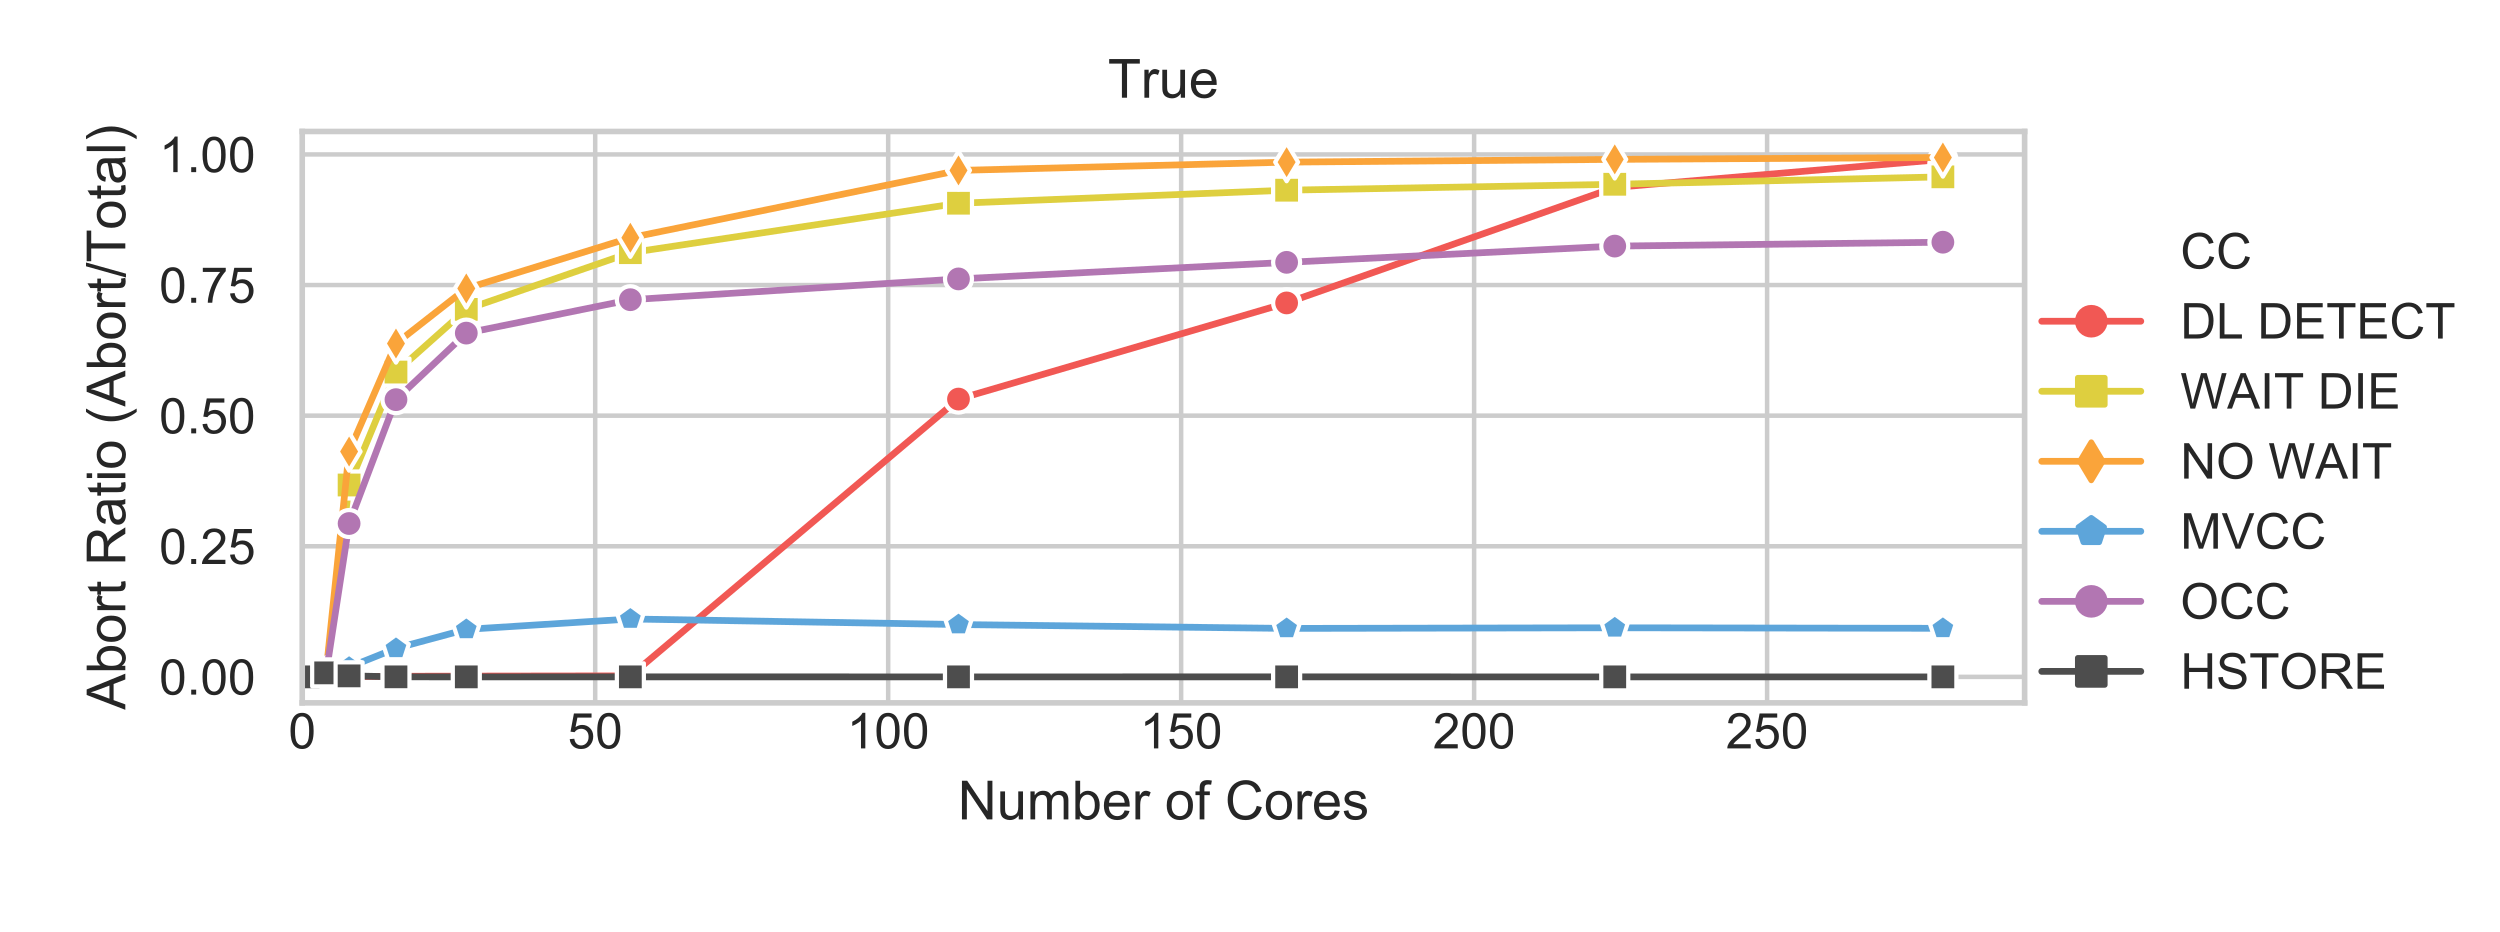<?xml version="1.0" encoding="utf-8" standalone="no"?>
<!DOCTYPE svg PUBLIC "-//W3C//DTD SVG 1.1//EN"
  "http://www.w3.org/Graphics/SVG/1.1/DTD/svg11.dtd">
<!-- Created with matplotlib (https://matplotlib.org/) -->
<svg height="165.6pt" version="1.1" viewBox="0 0 444.375 165.6" width="444.375pt" xmlns="http://www.w3.org/2000/svg" xmlns:xlink="http://www.w3.org/1999/xlink">
 <defs>
  <style type="text/css">
*{stroke-linecap:butt;stroke-linejoin:round;}
  </style>
 </defs>
 <g id="figure_1">
  <g id="patch_1">
   <path d="M 0 165.6 
L 444.375 165.6 
L 444.375 0 
L 0 0 
z
" style="fill:#ffffff;"/>
  </g>
  <g id="axes_1">
   <g id="patch_2">
    <path d="M 53.721 124.932 
L 359.876 124.932 
L 359.876 23.368 
L 53.721 23.368 
z
" style="fill:#ffffff;"/>
   </g>
   <g id="matplotlib.axis_1">
    <g id="xtick_1">
     <g id="line2d_1">
      <path clip-path="url(#p52cbbca052)" d="M 53.721 124.932 
L 53.721 23.368 
" style="fill:none;stroke:#cccccc;stroke-linecap:round;stroke-width:0.8;"/>
     </g>
     <g id="text_1">
      <!-- 0 -->
      <defs>
       <path d="M 4.156 35.297 
Q 4.156 48 6.766 55.734 
Q 9.375 63.484 14.516 67.672 
Q 19.672 71.875 27.484 71.875 
Q 33.25 71.875 37.594 69.547 
Q 41.938 67.234 44.766 62.859 
Q 47.609 58.5 49.219 52.219 
Q 50.828 45.953 50.828 35.297 
Q 50.828 22.703 48.234 14.969 
Q 45.656 7.234 40.5 3 
Q 35.359 -1.219 27.484 -1.219 
Q 17.141 -1.219 11.234 6.203 
Q 4.156 15.141 4.156 35.297 
z
M 13.188 35.297 
Q 13.188 17.672 17.312 11.828 
Q 21.438 6 27.484 6 
Q 33.547 6 37.672 11.859 
Q 41.797 17.719 41.797 35.297 
Q 41.797 52.984 37.672 58.781 
Q 33.547 64.594 27.391 64.594 
Q 21.344 64.594 17.719 59.469 
Q 13.188 52.938 13.188 35.297 
z
" id="ArialMT-48"/>
      </defs>
      <g style="fill:#262626;" transform="translate(51.274 133.031)scale(0.088 -0.088)">
       <use xlink:href="#ArialMT-48"/>
      </g>
     </g>
    </g>
    <g id="xtick_2">
     <g id="line2d_2">
      <path clip-path="url(#p52cbbca052)" d="M 105.797 124.932 
L 105.797 23.368 
" style="fill:none;stroke:#cccccc;stroke-linecap:round;stroke-width:0.8;"/>
     </g>
     <g id="text_2">
      <!-- 50 -->
      <defs>
       <path d="M 4.156 18.75 
L 13.375 19.531 
Q 14.406 12.797 18.141 9.391 
Q 21.875 6 27.156 6 
Q 33.5 6 37.891 10.781 
Q 42.281 15.578 42.281 23.484 
Q 42.281 31 38.062 35.344 
Q 33.844 39.703 27 39.703 
Q 22.75 39.703 19.328 37.766 
Q 15.922 35.844 13.969 32.766 
L 5.719 33.844 
L 12.641 70.609 
L 48.25 70.609 
L 48.25 62.203 
L 19.672 62.203 
L 15.828 42.969 
Q 22.266 47.469 29.344 47.469 
Q 38.719 47.469 45.156 40.969 
Q 51.609 34.469 51.609 24.266 
Q 51.609 14.547 45.953 7.469 
Q 39.062 -1.219 27.156 -1.219 
Q 17.391 -1.219 11.203 4.25 
Q 5.031 9.719 4.156 18.75 
z
" id="ArialMT-53"/>
      </defs>
      <g style="fill:#262626;" transform="translate(100.903 133.031)scale(0.088 -0.088)">
       <use xlink:href="#ArialMT-53"/>
       <use x="55.615" xlink:href="#ArialMT-48"/>
      </g>
     </g>
    </g>
    <g id="xtick_3">
     <g id="line2d_3">
      <path clip-path="url(#p52cbbca052)" d="M 157.873 124.932 
L 157.873 23.368 
" style="fill:none;stroke:#cccccc;stroke-linecap:round;stroke-width:0.8;"/>
     </g>
     <g id="text_3">
      <!-- 100 -->
      <defs>
       <path d="M 37.25 0 
L 28.469 0 
L 28.469 56 
Q 25.297 52.984 20.141 49.953 
Q 14.984 46.922 10.891 45.406 
L 10.891 53.906 
Q 18.266 57.375 23.781 62.297 
Q 29.297 67.234 31.594 71.875 
L 37.25 71.875 
z
" id="ArialMT-49"/>
      </defs>
      <g style="fill:#262626;" transform="translate(150.533 133.031)scale(0.088 -0.088)">
       <use xlink:href="#ArialMT-49"/>
       <use x="55.615" xlink:href="#ArialMT-48"/>
       <use x="111.23" xlink:href="#ArialMT-48"/>
      </g>
     </g>
    </g>
    <g id="xtick_4">
     <g id="line2d_4">
      <path clip-path="url(#p52cbbca052)" d="M 209.949 124.932 
L 209.949 23.368 
" style="fill:none;stroke:#cccccc;stroke-linecap:round;stroke-width:0.8;"/>
     </g>
     <g id="text_4">
      <!-- 150 -->
      <g style="fill:#262626;" transform="translate(202.609 133.031)scale(0.088 -0.088)">
       <use xlink:href="#ArialMT-49"/>
       <use x="55.615" xlink:href="#ArialMT-53"/>
       <use x="111.23" xlink:href="#ArialMT-48"/>
      </g>
     </g>
    </g>
    <g id="xtick_5">
     <g id="line2d_5">
      <path clip-path="url(#p52cbbca052)" d="M 262.025 124.932 
L 262.025 23.368 
" style="fill:none;stroke:#cccccc;stroke-linecap:round;stroke-width:0.8;"/>
     </g>
     <g id="text_5">
      <!-- 200 -->
      <defs>
       <path d="M 50.344 8.453 
L 50.344 0 
L 3.031 0 
Q 2.938 3.172 4.047 6.109 
Q 5.859 10.938 9.828 15.625 
Q 13.812 20.312 21.344 26.469 
Q 33.016 36.031 37.109 41.625 
Q 41.219 47.219 41.219 52.203 
Q 41.219 57.422 37.469 61 
Q 33.734 64.594 27.734 64.594 
Q 21.391 64.594 17.578 60.781 
Q 13.766 56.984 13.719 50.25 
L 4.688 51.172 
Q 5.609 61.281 11.656 66.578 
Q 17.719 71.875 27.938 71.875 
Q 38.234 71.875 44.234 66.156 
Q 50.25 60.453 50.25 52 
Q 50.25 47.703 48.484 43.547 
Q 46.734 39.406 42.656 34.812 
Q 38.578 30.219 29.109 22.219 
Q 21.188 15.578 18.938 13.203 
Q 16.703 10.844 15.234 8.453 
z
" id="ArialMT-50"/>
      </defs>
      <g style="fill:#262626;" transform="translate(254.685 133.031)scale(0.088 -0.088)">
       <use xlink:href="#ArialMT-50"/>
       <use x="55.615" xlink:href="#ArialMT-48"/>
       <use x="111.23" xlink:href="#ArialMT-48"/>
      </g>
     </g>
    </g>
    <g id="xtick_6">
     <g id="line2d_6">
      <path clip-path="url(#p52cbbca052)" d="M 314.101 124.932 
L 314.101 23.368 
" style="fill:none;stroke:#cccccc;stroke-linecap:round;stroke-width:0.8;"/>
     </g>
     <g id="text_6">
      <!-- 250 -->
      <g style="fill:#262626;" transform="translate(306.761 133.031)scale(0.088 -0.088)">
       <use xlink:href="#ArialMT-50"/>
       <use x="55.615" xlink:href="#ArialMT-53"/>
       <use x="111.23" xlink:href="#ArialMT-48"/>
      </g>
     </g>
    </g>
    <g id="text_7">
     <!-- Number of Cores -->
     <defs>
      <path d="M 7.625 0 
L 7.625 71.578 
L 17.328 71.578 
L 54.938 15.375 
L 54.938 71.578 
L 64.016 71.578 
L 64.016 0 
L 54.297 0 
L 16.703 56.25 
L 16.703 0 
z
" id="ArialMT-78"/>
      <path d="M 40.578 0 
L 40.578 7.625 
Q 34.516 -1.172 24.125 -1.172 
Q 19.531 -1.172 15.547 0.578 
Q 11.578 2.344 9.641 5 
Q 7.719 7.672 6.938 11.531 
Q 6.391 14.109 6.391 19.734 
L 6.391 51.859 
L 15.188 51.859 
L 15.188 23.094 
Q 15.188 16.219 15.719 13.812 
Q 16.547 10.359 19.234 8.375 
Q 21.922 6.391 25.875 6.391 
Q 29.828 6.391 33.297 8.422 
Q 36.766 10.453 38.203 13.938 
Q 39.656 17.438 39.656 24.078 
L 39.656 51.859 
L 48.438 51.859 
L 48.438 0 
z
" id="ArialMT-117"/>
      <path d="M 6.594 0 
L 6.594 51.859 
L 14.453 51.859 
L 14.453 44.578 
Q 16.891 48.391 20.938 50.703 
Q 25 53.031 30.172 53.031 
Q 35.938 53.031 39.625 50.641 
Q 43.312 48.25 44.828 43.953 
Q 50.984 53.031 60.844 53.031 
Q 68.562 53.031 72.703 48.75 
Q 76.859 44.484 76.859 35.594 
L 76.859 0 
L 68.109 0 
L 68.109 32.672 
Q 68.109 37.938 67.25 40.25 
Q 66.406 42.578 64.156 43.984 
Q 61.922 45.406 58.891 45.406 
Q 53.422 45.406 49.797 41.766 
Q 46.188 38.141 46.188 30.125 
L 46.188 0 
L 37.406 0 
L 37.406 33.688 
Q 37.406 39.547 35.25 42.469 
Q 33.109 45.406 28.219 45.406 
Q 24.516 45.406 21.359 43.453 
Q 18.219 41.5 16.797 37.734 
Q 15.375 33.984 15.375 26.906 
L 15.375 0 
z
" id="ArialMT-109"/>
      <path d="M 14.703 0 
L 6.547 0 
L 6.547 71.578 
L 15.328 71.578 
L 15.328 46.047 
Q 20.906 53.031 29.547 53.031 
Q 34.328 53.031 38.594 51.094 
Q 42.875 49.172 45.625 45.672 
Q 48.391 42.188 49.953 37.25 
Q 51.516 32.328 51.516 26.703 
Q 51.516 13.375 44.922 6.094 
Q 38.328 -1.172 29.109 -1.172 
Q 19.922 -1.172 14.703 6.5 
z
M 14.594 26.312 
Q 14.594 17 17.141 12.844 
Q 21.297 6.062 28.375 6.062 
Q 34.125 6.062 38.328 11.062 
Q 42.531 16.062 42.531 25.984 
Q 42.531 36.141 38.5 40.969 
Q 34.469 45.797 28.766 45.797 
Q 23 45.797 18.797 40.797 
Q 14.594 35.797 14.594 26.312 
z
" id="ArialMT-98"/>
      <path d="M 42.094 16.703 
L 51.172 15.578 
Q 49.031 7.625 43.219 3.219 
Q 37.406 -1.172 28.375 -1.172 
Q 17 -1.172 10.328 5.828 
Q 3.656 12.844 3.656 25.484 
Q 3.656 38.578 10.391 45.797 
Q 17.141 53.031 27.875 53.031 
Q 38.281 53.031 44.875 45.953 
Q 51.469 38.875 51.469 26.031 
Q 51.469 25.25 51.422 23.688 
L 12.75 23.688 
Q 13.234 15.141 17.578 10.594 
Q 21.922 6.062 28.422 6.062 
Q 33.25 6.062 36.672 8.594 
Q 40.094 11.141 42.094 16.703 
z
M 13.234 30.906 
L 42.188 30.906 
Q 41.609 37.453 38.875 40.719 
Q 34.672 45.797 27.984 45.797 
Q 21.922 45.797 17.797 41.75 
Q 13.672 37.703 13.234 30.906 
z
" id="ArialMT-101"/>
      <path d="M 6.5 0 
L 6.5 51.859 
L 14.406 51.859 
L 14.406 44 
Q 17.438 49.516 20 51.266 
Q 22.562 53.031 25.641 53.031 
Q 30.078 53.031 34.672 50.203 
L 31.641 42.047 
Q 28.422 43.953 25.203 43.953 
Q 22.312 43.953 20.016 42.219 
Q 17.719 40.484 16.75 37.406 
Q 15.281 32.719 15.281 27.156 
L 15.281 0 
z
" id="ArialMT-114"/>
      <path id="ArialMT-32"/>
      <path d="M 3.328 25.922 
Q 3.328 40.328 11.328 47.266 
Q 18.016 53.031 27.641 53.031 
Q 38.328 53.031 45.109 46.016 
Q 51.906 39.016 51.906 26.656 
Q 51.906 16.656 48.906 10.906 
Q 45.906 5.172 40.156 2 
Q 34.422 -1.172 27.641 -1.172 
Q 16.75 -1.172 10.031 5.812 
Q 3.328 12.797 3.328 25.922 
z
M 12.359 25.922 
Q 12.359 15.969 16.703 11.016 
Q 21.047 6.062 27.641 6.062 
Q 34.188 6.062 38.531 11.031 
Q 42.875 16.016 42.875 26.219 
Q 42.875 35.844 38.5 40.797 
Q 34.125 45.75 27.641 45.75 
Q 21.047 45.75 16.703 40.812 
Q 12.359 35.891 12.359 25.922 
z
" id="ArialMT-111"/>
      <path d="M 8.688 0 
L 8.688 45.016 
L 0.922 45.016 
L 0.922 51.859 
L 8.688 51.859 
L 8.688 57.375 
Q 8.688 62.594 9.625 65.141 
Q 10.891 68.562 14.078 70.672 
Q 17.281 72.797 23.047 72.797 
Q 26.766 72.797 31.25 71.922 
L 29.938 64.266 
Q 27.203 64.75 24.75 64.75 
Q 20.75 64.75 19.094 63.031 
Q 17.438 61.328 17.438 56.641 
L 17.438 51.859 
L 27.547 51.859 
L 27.547 45.016 
L 17.438 45.016 
L 17.438 0 
z
" id="ArialMT-102"/>
      <path d="M 58.797 25.094 
L 68.266 22.703 
Q 65.281 11.031 57.547 4.906 
Q 49.812 -1.219 38.625 -1.219 
Q 27.047 -1.219 19.797 3.484 
Q 12.547 8.203 8.766 17.141 
Q 4.984 26.078 4.984 36.328 
Q 4.984 47.516 9.25 55.828 
Q 13.531 64.156 21.406 68.469 
Q 29.297 72.797 38.766 72.797 
Q 49.516 72.797 56.828 67.328 
Q 64.156 61.859 67.047 51.953 
L 57.719 49.75 
Q 55.219 57.562 50.484 61.125 
Q 45.75 64.703 38.578 64.703 
Q 30.328 64.703 24.781 60.734 
Q 19.234 56.781 16.984 50.109 
Q 14.75 43.453 14.75 36.375 
Q 14.75 27.25 17.406 20.438 
Q 20.062 13.625 25.672 10.25 
Q 31.297 6.891 37.844 6.891 
Q 45.797 6.891 51.312 11.469 
Q 56.844 16.062 58.797 25.094 
z
" id="ArialMT-67"/>
      <path d="M 3.078 15.484 
L 11.766 16.844 
Q 12.5 11.625 15.844 8.844 
Q 19.188 6.062 25.203 6.062 
Q 31.25 6.062 34.172 8.516 
Q 37.109 10.984 37.109 14.312 
Q 37.109 17.281 34.516 19 
Q 32.719 20.172 25.531 21.969 
Q 15.875 24.422 12.141 26.203 
Q 8.406 27.984 6.469 31.125 
Q 4.547 34.281 4.547 38.094 
Q 4.547 41.547 6.125 44.5 
Q 7.719 47.469 10.453 49.422 
Q 12.5 50.922 16.031 51.969 
Q 19.578 53.031 23.641 53.031 
Q 29.734 53.031 34.344 51.266 
Q 38.969 49.516 41.156 46.5 
Q 43.359 43.5 44.188 38.484 
L 35.594 37.312 
Q 35.016 41.312 32.203 43.547 
Q 29.391 45.797 24.266 45.797 
Q 18.219 45.797 15.625 43.797 
Q 13.031 41.797 13.031 39.109 
Q 13.031 37.406 14.109 36.031 
Q 15.188 34.625 17.484 33.688 
Q 18.797 33.203 25.25 31.453 
Q 34.578 28.953 38.25 27.359 
Q 41.938 25.781 44.031 22.75 
Q 46.141 19.734 46.141 15.234 
Q 46.141 10.844 43.578 6.953 
Q 41.016 3.078 36.172 0.953 
Q 31.344 -1.172 25.25 -1.172 
Q 15.141 -1.172 9.844 3.031 
Q 4.547 7.234 3.078 15.484 
z
" id="ArialMT-115"/>
     </defs>
     <g style="fill:#262626;" transform="translate(170.255 145.651)scale(0.096 -0.096)">
      <use xlink:href="#ArialMT-78"/>
      <use x="72.217" xlink:href="#ArialMT-117"/>
      <use x="127.832" xlink:href="#ArialMT-109"/>
      <use x="211.133" xlink:href="#ArialMT-98"/>
      <use x="266.748" xlink:href="#ArialMT-101"/>
      <use x="322.363" xlink:href="#ArialMT-114"/>
      <use x="355.664" xlink:href="#ArialMT-32"/>
      <use x="383.447" xlink:href="#ArialMT-111"/>
      <use x="439.062" xlink:href="#ArialMT-102"/>
      <use x="466.846" xlink:href="#ArialMT-32"/>
      <use x="494.629" xlink:href="#ArialMT-67"/>
      <use x="566.846" xlink:href="#ArialMT-111"/>
      <use x="622.461" xlink:href="#ArialMT-114"/>
      <use x="655.762" xlink:href="#ArialMT-101"/>
      <use x="711.377" xlink:href="#ArialMT-115"/>
     </g>
    </g>
   </g>
   <g id="matplotlib.axis_2">
    <g id="ytick_1">
     <g id="line2d_7">
      <path clip-path="url(#p52cbbca052)" d="M 53.721 120.315 
L 359.876 120.315 
" style="fill:none;stroke:#cccccc;stroke-linecap:round;stroke-width:0.8;"/>
     </g>
     <g id="text_8">
      <!-- 0.00 -->
      <defs>
       <path d="M 9.078 0 
L 9.078 10.016 
L 19.094 10.016 
L 19.094 0 
z
" id="ArialMT-46"/>
      </defs>
      <g style="fill:#262626;" transform="translate(28.295 123.465)scale(0.088 -0.088)">
       <use xlink:href="#ArialMT-48"/>
       <use x="55.615" xlink:href="#ArialMT-46"/>
       <use x="83.398" xlink:href="#ArialMT-48"/>
       <use x="139.014" xlink:href="#ArialMT-48"/>
      </g>
     </g>
    </g>
    <g id="ytick_2">
     <g id="line2d_8">
      <path clip-path="url(#p52cbbca052)" d="M 53.721 97.099 
L 359.876 97.099 
" style="fill:none;stroke:#cccccc;stroke-linecap:round;stroke-width:0.8;"/>
     </g>
     <g id="text_9">
      <!-- 0.25 -->
      <g style="fill:#262626;" transform="translate(28.295 100.248)scale(0.088 -0.088)">
       <use xlink:href="#ArialMT-48"/>
       <use x="55.615" xlink:href="#ArialMT-46"/>
       <use x="83.398" xlink:href="#ArialMT-50"/>
       <use x="139.014" xlink:href="#ArialMT-53"/>
      </g>
     </g>
    </g>
    <g id="ytick_3">
     <g id="line2d_9">
      <path clip-path="url(#p52cbbca052)" d="M 53.721 73.882 
L 359.876 73.882 
" style="fill:none;stroke:#cccccc;stroke-linecap:round;stroke-width:0.8;"/>
     </g>
     <g id="text_10">
      <!-- 0.50 -->
      <g style="fill:#262626;" transform="translate(28.295 77.032)scale(0.088 -0.088)">
       <use xlink:href="#ArialMT-48"/>
       <use x="55.615" xlink:href="#ArialMT-46"/>
       <use x="83.398" xlink:href="#ArialMT-53"/>
       <use x="139.014" xlink:href="#ArialMT-48"/>
      </g>
     </g>
    </g>
    <g id="ytick_4">
     <g id="line2d_10">
      <path clip-path="url(#p52cbbca052)" d="M 53.721 50.665 
L 359.876 50.665 
" style="fill:none;stroke:#cccccc;stroke-linecap:round;stroke-width:0.8;"/>
     </g>
     <g id="text_11">
      <!-- 0.75 -->
      <defs>
       <path d="M 4.734 62.203 
L 4.734 70.656 
L 51.078 70.656 
L 51.078 63.812 
Q 44.234 56.547 37.516 44.484 
Q 30.812 32.422 27.156 19.672 
Q 24.516 10.688 23.781 0 
L 14.75 0 
Q 14.891 8.453 18.062 20.406 
Q 21.234 32.375 27.172 43.484 
Q 33.109 54.594 39.797 62.203 
z
" id="ArialMT-55"/>
      </defs>
      <g style="fill:#262626;" transform="translate(28.295 53.815)scale(0.088 -0.088)">
       <use xlink:href="#ArialMT-48"/>
       <use x="55.615" xlink:href="#ArialMT-46"/>
       <use x="83.398" xlink:href="#ArialMT-55"/>
       <use x="139.014" xlink:href="#ArialMT-53"/>
      </g>
     </g>
    </g>
    <g id="ytick_5">
     <g id="line2d_11">
      <path clip-path="url(#p52cbbca052)" d="M 53.721 27.449 
L 359.876 27.449 
" style="fill:none;stroke:#cccccc;stroke-linecap:round;stroke-width:0.8;"/>
     </g>
     <g id="text_12">
      <!-- 1.00 -->
      <g style="fill:#262626;" transform="translate(28.295 30.598)scale(0.088 -0.088)">
       <use xlink:href="#ArialMT-49"/>
       <use x="55.615" xlink:href="#ArialMT-46"/>
       <use x="83.398" xlink:href="#ArialMT-48"/>
       <use x="139.014" xlink:href="#ArialMT-48"/>
      </g>
     </g>
    </g>
    <g id="text_13">
     <!-- Abort Ratio (Abort/Total) -->
     <defs>
      <path d="M -0.141 0 
L 27.344 71.578 
L 37.547 71.578 
L 66.844 0 
L 56.062 0 
L 47.703 21.688 
L 17.781 21.688 
L 9.906 0 
z
M 20.516 29.391 
L 44.781 29.391 
L 37.312 49.219 
Q 33.891 58.25 32.234 64.062 
Q 30.859 57.172 28.375 50.391 
z
" id="ArialMT-65"/>
      <path d="M 25.781 7.859 
L 27.047 0.094 
Q 23.344 -0.688 20.406 -0.688 
Q 15.625 -0.688 12.984 0.828 
Q 10.359 2.344 9.281 4.812 
Q 8.203 7.281 8.203 15.188 
L 8.203 45.016 
L 1.766 45.016 
L 1.766 51.859 
L 8.203 51.859 
L 8.203 64.703 
L 16.938 69.969 
L 16.938 51.859 
L 25.781 51.859 
L 25.781 45.016 
L 16.938 45.016 
L 16.938 14.703 
Q 16.938 10.938 17.406 9.859 
Q 17.875 8.797 18.922 8.156 
Q 19.969 7.516 21.922 7.516 
Q 23.391 7.516 25.781 7.859 
z
" id="ArialMT-116"/>
      <path d="M 7.859 0 
L 7.859 71.578 
L 39.594 71.578 
Q 49.172 71.578 54.141 69.641 
Q 59.125 67.719 62.109 62.828 
Q 65.094 57.953 65.094 52.047 
Q 65.094 44.438 60.156 39.203 
Q 55.219 33.984 44.922 32.562 
Q 48.688 30.766 50.641 29 
Q 54.781 25.203 58.5 19.484 
L 70.953 0 
L 59.031 0 
L 49.562 14.891 
Q 45.406 21.344 42.719 24.75 
Q 40.047 28.172 37.922 29.531 
Q 35.797 30.906 33.594 31.453 
Q 31.984 31.781 28.328 31.781 
L 17.328 31.781 
L 17.328 0 
z
M 17.328 39.984 
L 37.703 39.984 
Q 44.188 39.984 47.844 41.328 
Q 51.516 42.672 53.422 45.625 
Q 55.328 48.578 55.328 52.047 
Q 55.328 57.125 51.641 60.391 
Q 47.953 63.672 39.984 63.672 
L 17.328 63.672 
z
" id="ArialMT-82"/>
      <path d="M 40.438 6.391 
Q 35.547 2.25 31.031 0.531 
Q 26.516 -1.172 21.344 -1.172 
Q 12.797 -1.172 8.203 3 
Q 3.609 7.172 3.609 13.672 
Q 3.609 17.484 5.344 20.625 
Q 7.078 23.781 9.891 25.688 
Q 12.703 27.594 16.219 28.562 
Q 18.797 29.25 24.031 29.891 
Q 34.672 31.156 39.703 32.906 
Q 39.75 34.719 39.75 35.203 
Q 39.75 40.578 37.25 42.781 
Q 33.891 45.75 27.25 45.75 
Q 21.047 45.75 18.094 43.578 
Q 15.141 41.406 13.719 35.891 
L 5.125 37.062 
Q 6.297 42.578 8.984 45.969 
Q 11.672 49.359 16.75 51.188 
Q 21.828 53.031 28.516 53.031 
Q 35.156 53.031 39.297 51.469 
Q 43.453 49.906 45.406 47.531 
Q 47.359 45.172 48.141 41.547 
Q 48.578 39.312 48.578 33.453 
L 48.578 21.734 
Q 48.578 9.469 49.141 6.219 
Q 49.703 2.984 51.375 0 
L 42.188 0 
Q 40.828 2.734 40.438 6.391 
z
M 39.703 26.031 
Q 34.906 24.078 25.344 22.703 
Q 19.922 21.922 17.672 20.938 
Q 15.438 19.969 14.203 18.094 
Q 12.984 16.219 12.984 13.922 
Q 12.984 10.406 15.641 8.062 
Q 18.312 5.719 23.438 5.719 
Q 28.516 5.719 32.469 7.938 
Q 36.422 10.156 38.281 14.016 
Q 39.703 17 39.703 22.797 
z
" id="ArialMT-97"/>
      <path d="M 6.641 61.469 
L 6.641 71.578 
L 15.438 71.578 
L 15.438 61.469 
z
M 6.641 0 
L 6.641 51.859 
L 15.438 51.859 
L 15.438 0 
z
" id="ArialMT-105"/>
      <path d="M 23.391 -21.047 
Q 16.109 -11.859 11.078 0.438 
Q 6.062 12.75 6.062 25.922 
Q 6.062 37.547 9.812 48.188 
Q 14.203 60.547 23.391 72.797 
L 29.688 72.797 
Q 23.781 62.641 21.875 58.297 
Q 18.891 51.562 17.188 44.234 
Q 15.094 35.109 15.094 25.875 
Q 15.094 2.391 29.688 -21.047 
z
" id="ArialMT-40"/>
      <path d="M 0 -1.219 
L 20.75 72.797 
L 27.781 72.797 
L 7.078 -1.219 
z
" id="ArialMT-47"/>
      <path d="M 25.922 0 
L 25.922 63.141 
L 2.344 63.141 
L 2.344 71.578 
L 59.078 71.578 
L 59.078 63.141 
L 35.406 63.141 
L 35.406 0 
z
" id="ArialMT-84"/>
      <path d="M 6.391 0 
L 6.391 71.578 
L 15.188 71.578 
L 15.188 0 
z
" id="ArialMT-108"/>
      <path d="M 12.359 -21.047 
L 6.062 -21.047 
Q 20.656 2.391 20.656 25.875 
Q 20.656 35.062 18.562 44.094 
Q 16.891 51.422 13.922 58.156 
Q 12.016 62.547 6.062 72.797 
L 12.359 72.797 
Q 21.531 60.547 25.922 48.188 
Q 29.688 37.547 29.688 25.922 
Q 29.688 12.75 24.625 0.438 
Q 19.578 -11.859 12.359 -21.047 
z
" id="ArialMT-41"/>
     </defs>
     <g style="fill:#262626;" transform="translate(22.275 126.158)rotate(-90)scale(0.096 -0.096)">
      <use xlink:href="#ArialMT-65"/>
      <use x="66.699" xlink:href="#ArialMT-98"/>
      <use x="122.314" xlink:href="#ArialMT-111"/>
      <use x="177.93" xlink:href="#ArialMT-114"/>
      <use x="211.23" xlink:href="#ArialMT-116"/>
      <use x="239.014" xlink:href="#ArialMT-32"/>
      <use x="266.797" xlink:href="#ArialMT-82"/>
      <use x="339.014" xlink:href="#ArialMT-97"/>
      <use x="394.629" xlink:href="#ArialMT-116"/>
      <use x="422.412" xlink:href="#ArialMT-105"/>
      <use x="444.629" xlink:href="#ArialMT-111"/>
      <use x="500.244" xlink:href="#ArialMT-32"/>
      <use x="528.027" xlink:href="#ArialMT-40"/>
      <use x="561.328" xlink:href="#ArialMT-65"/>
      <use x="628.027" xlink:href="#ArialMT-98"/>
      <use x="683.643" xlink:href="#ArialMT-111"/>
      <use x="739.258" xlink:href="#ArialMT-114"/>
      <use x="772.559" xlink:href="#ArialMT-116"/>
      <use x="800.342" xlink:href="#ArialMT-47"/>
      <use x="828.125" xlink:href="#ArialMT-84"/>
      <use x="889.037" xlink:href="#ArialMT-111"/>
      <use x="944.652" xlink:href="#ArialMT-116"/>
      <use x="972.436" xlink:href="#ArialMT-97"/>
      <use x="1028.051" xlink:href="#ArialMT-108"/>
      <use x="1050.268" xlink:href="#ArialMT-41"/>
     </g>
    </g>
   </g>
   <g id="LineCollection_1">
    <path clip-path="url(#p52cbbca052)" d="M 54.762 120.315 
L 54.762 120.315 
" style="fill:none;stroke:#f15854;stroke-linecap:round;stroke-width:1.2;"/>
    <path clip-path="url(#p52cbbca052)" d="M 57.887 120.315 
L 57.887 120.315 
" style="fill:none;stroke:#f15854;stroke-linecap:round;stroke-width:1.2;"/>
    <path clip-path="url(#p52cbbca052)" d="M 62.053 120.266 
L 62.053 120.263 
" style="fill:none;stroke:#f15854;stroke-linecap:round;stroke-width:1.2;"/>
    <path clip-path="url(#p52cbbca052)" d="M 70.385 120.21 
L 70.385 120.207 
" style="fill:none;stroke:#f15854;stroke-linecap:round;stroke-width:1.2;"/>
    <path clip-path="url(#p52cbbca052)" d="M 82.884 120.18 
L 82.884 120.178 
" style="fill:none;stroke:#f15854;stroke-linecap:round;stroke-width:1.2;"/>
    <path clip-path="url(#p52cbbca052)" d="M 112.046 120.134 
L 112.046 120.134 
" style="fill:none;stroke:#f15854;stroke-linecap:round;stroke-width:1.2;"/>
    <path clip-path="url(#p52cbbca052)" d="M 170.371 72.112 
L 170.371 70.536 
" style="fill:none;stroke:#f15854;stroke-linecap:round;stroke-width:1.2;"/>
    <path clip-path="url(#p52cbbca052)" d="M 228.697 54.743 
L 228.697 53.739 
" style="fill:none;stroke:#f15854;stroke-linecap:round;stroke-width:1.2;"/>
    <path clip-path="url(#p52cbbca052)" d="M 287.022 34.802 
L 287.022 31.416 
" style="fill:none;stroke:#f15854;stroke-linecap:round;stroke-width:1.2;"/>
    <path clip-path="url(#p52cbbca052)" d="M 345.347 28.681 
L 345.347 28.126 
" style="fill:none;stroke:#f15854;stroke-linecap:round;stroke-width:1.2;"/>
   </g>
   <g id="LineCollection_2">
    <path clip-path="url(#p52cbbca052)" d="M 54.762 120.315 
L 54.762 120.315 
" style="fill:none;stroke:#decf3f;stroke-linecap:round;stroke-width:1.2;"/>
    <path clip-path="url(#p52cbbca052)" d="M 57.887 120.279 
L 57.887 120.275 
" style="fill:none;stroke:#decf3f;stroke-linecap:round;stroke-width:1.2;"/>
    <path clip-path="url(#p52cbbca052)" d="M 62.053 86.269 
L 62.053 86.205 
" style="fill:none;stroke:#decf3f;stroke-linecap:round;stroke-width:1.2;"/>
    <path clip-path="url(#p52cbbca052)" d="M 70.385 66.141 
L 70.385 66.101 
" style="fill:none;stroke:#decf3f;stroke-linecap:round;stroke-width:1.2;"/>
    <path clip-path="url(#p52cbbca052)" d="M 82.884 55.041 
L 82.884 54.978 
" style="fill:none;stroke:#decf3f;stroke-linecap:round;stroke-width:1.2;"/>
    <path clip-path="url(#p52cbbca052)" d="M 112.046 44.921 
L 112.046 44.912 
" style="fill:none;stroke:#decf3f;stroke-linecap:round;stroke-width:1.2;"/>
    <path clip-path="url(#p52cbbca052)" d="M 170.371 36.225 
L 170.371 36.115 
" style="fill:none;stroke:#decf3f;stroke-linecap:round;stroke-width:1.2;"/>
    <path clip-path="url(#p52cbbca052)" d="M 228.697 33.817 
L 228.697 33.805 
" style="fill:none;stroke:#decf3f;stroke-linecap:round;stroke-width:1.2;"/>
    <path clip-path="url(#p52cbbca052)" d="M 287.022 32.754 
L 287.022 32.635 
" style="fill:none;stroke:#decf3f;stroke-linecap:round;stroke-width:1.2;"/>
    <path clip-path="url(#p52cbbca052)" d="M 345.347 31.528 
L 345.347 31.428 
" style="fill:none;stroke:#decf3f;stroke-linecap:round;stroke-width:1.2;"/>
   </g>
   <g id="LineCollection_3">
    <path clip-path="url(#p52cbbca052)" d="M 54.762 120.315 
L 54.762 120.315 
" style="fill:none;stroke:#faa43a;stroke-linecap:round;stroke-width:1.2;"/>
    <path clip-path="url(#p52cbbca052)" d="M 57.887 120.258 
L 57.887 120.223 
" style="fill:none;stroke:#faa43a;stroke-linecap:round;stroke-width:1.2;"/>
    <path clip-path="url(#p52cbbca052)" d="M 62.053 80.292 
L 62.053 80.121 
" style="fill:none;stroke:#faa43a;stroke-linecap:round;stroke-width:1.2;"/>
    <path clip-path="url(#p52cbbca052)" d="M 70.385 61.123 
L 70.385 60.965 
" style="fill:none;stroke:#faa43a;stroke-linecap:round;stroke-width:1.2;"/>
    <path clip-path="url(#p52cbbca052)" d="M 82.884 51.281 
L 82.884 51.271 
" style="fill:none;stroke:#faa43a;stroke-linecap:round;stroke-width:1.2;"/>
    <path clip-path="url(#p52cbbca052)" d="M 112.046 42.262 
L 112.046 42.252 
" style="fill:none;stroke:#faa43a;stroke-linecap:round;stroke-width:1.2;"/>
    <path clip-path="url(#p52cbbca052)" d="M 170.371 30.301 
L 170.371 30.257 
" style="fill:none;stroke:#faa43a;stroke-linecap:round;stroke-width:1.2;"/>
    <path clip-path="url(#p52cbbca052)" d="M 228.697 28.856 
L 228.697 28.818 
" style="fill:none;stroke:#faa43a;stroke-linecap:round;stroke-width:1.2;"/>
    <path clip-path="url(#p52cbbca052)" d="M 287.022 28.331 
L 287.022 28.286 
" style="fill:none;stroke:#faa43a;stroke-linecap:round;stroke-width:1.2;"/>
    <path clip-path="url(#p52cbbca052)" d="M 345.347 28.011 
L 345.347 27.985 
" style="fill:none;stroke:#faa43a;stroke-linecap:round;stroke-width:1.2;"/>
   </g>
   <g id="LineCollection_4">
    <path clip-path="url(#p52cbbca052)" d="M 54.762 120.315 
L 54.762 120.315 
" style="fill:none;stroke:#5da5da;stroke-linecap:round;stroke-width:1.2;"/>
    <path clip-path="url(#p52cbbca052)" d="M 57.887 120.301 
L 57.887 120.297 
" style="fill:none;stroke:#5da5da;stroke-linecap:round;stroke-width:1.2;"/>
    <path clip-path="url(#p52cbbca052)" d="M 62.053 118.609 
L 62.053 118.572 
" style="fill:none;stroke:#5da5da;stroke-linecap:round;stroke-width:1.2;"/>
    <path clip-path="url(#p52cbbca052)" d="M 70.385 115.246 
L 70.385 115.224 
" style="fill:none;stroke:#5da5da;stroke-linecap:round;stroke-width:1.2;"/>
    <path clip-path="url(#p52cbbca052)" d="M 82.884 111.879 
L 82.884 111.828 
" style="fill:none;stroke:#5da5da;stroke-linecap:round;stroke-width:1.2;"/>
    <path clip-path="url(#p52cbbca052)" d="M 112.046 110.04 
L 112.046 109.992 
" style="fill:none;stroke:#5da5da;stroke-linecap:round;stroke-width:1.2;"/>
    <path clip-path="url(#p52cbbca052)" d="M 170.371 111.064 
L 170.371 110.99 
" style="fill:none;stroke:#5da5da;stroke-linecap:round;stroke-width:1.2;"/>
    <path clip-path="url(#p52cbbca052)" d="M 228.697 111.718 
L 228.697 111.64 
" style="fill:none;stroke:#5da5da;stroke-linecap:round;stroke-width:1.2;"/>
    <path clip-path="url(#p52cbbca052)" d="M 287.022 111.605 
L 287.022 111.526 
" style="fill:none;stroke:#5da5da;stroke-linecap:round;stroke-width:1.2;"/>
    <path clip-path="url(#p52cbbca052)" d="M 345.347 111.683 
L 345.347 111.631 
" style="fill:none;stroke:#5da5da;stroke-linecap:round;stroke-width:1.2;"/>
   </g>
   <g id="LineCollection_5">
    <path clip-path="url(#p52cbbca052)" d="M 54.762 120.315 
L 54.762 120.315 
" style="fill:none;stroke:#b276b2;stroke-linecap:round;stroke-width:1.2;"/>
    <path clip-path="url(#p52cbbca052)" d="M 57.887 120.194 
L 57.887 120.187 
" style="fill:none;stroke:#b276b2;stroke-linecap:round;stroke-width:1.2;"/>
    <path clip-path="url(#p52cbbca052)" d="M 62.053 93.057 
L 62.053 93.024 
" style="fill:none;stroke:#b276b2;stroke-linecap:round;stroke-width:1.2;"/>
    <path clip-path="url(#p52cbbca052)" d="M 70.385 71.071 
L 70.385 70.966 
" style="fill:none;stroke:#b276b2;stroke-linecap:round;stroke-width:1.2;"/>
    <path clip-path="url(#p52cbbca052)" d="M 82.884 59.228 
L 82.884 59.207 
" style="fill:none;stroke:#b276b2;stroke-linecap:round;stroke-width:1.2;"/>
    <path clip-path="url(#p52cbbca052)" d="M 112.046 53.33 
L 112.046 53.265 
" style="fill:none;stroke:#b276b2;stroke-linecap:round;stroke-width:1.2;"/>
    <path clip-path="url(#p52cbbca052)" d="M 170.371 49.639 
L 170.371 49.509 
" style="fill:none;stroke:#b276b2;stroke-linecap:round;stroke-width:1.2;"/>
    <path clip-path="url(#p52cbbca052)" d="M 228.697 47.243 
L 228.697 46.02 
" style="fill:none;stroke:#b276b2;stroke-linecap:round;stroke-width:1.2;"/>
    <path clip-path="url(#p52cbbca052)" d="M 287.022 44.71 
L 287.022 43.664 
" style="fill:none;stroke:#b276b2;stroke-linecap:round;stroke-width:1.2;"/>
    <path clip-path="url(#p52cbbca052)" d="M 345.347 43.944 
L 345.347 42.225 
" style="fill:none;stroke:#b276b2;stroke-linecap:round;stroke-width:1.2;"/>
   </g>
   <g id="LineCollection_6">
    <path clip-path="url(#p52cbbca052)" d="M 54.762 120.315 
L 54.762 120.315 
" style="fill:none;stroke:#4d4d4d;stroke-linecap:round;stroke-width:1.2;"/>
    <path clip-path="url(#p52cbbca052)" d="M 57.887 119.626 
L 57.887 119.598 
" style="fill:none;stroke:#4d4d4d;stroke-linecap:round;stroke-width:1.2;"/>
    <path clip-path="url(#p52cbbca052)" d="M 62.053 120.14 
L 62.053 120.123 
" style="fill:none;stroke:#4d4d4d;stroke-linecap:round;stroke-width:1.2;"/>
    <path clip-path="url(#p52cbbca052)" d="M 70.385 120.308 
L 70.385 120.307 
" style="fill:none;stroke:#4d4d4d;stroke-linecap:round;stroke-width:1.2;"/>
    <path clip-path="url(#p52cbbca052)" d="M 82.884 120.315 
L 82.884 120.314 
" style="fill:none;stroke:#4d4d4d;stroke-linecap:round;stroke-width:1.2;"/>
    <path clip-path="url(#p52cbbca052)" d="M 112.046 120.313 
L 112.046 120.312 
" style="fill:none;stroke:#4d4d4d;stroke-linecap:round;stroke-width:1.2;"/>
    <path clip-path="url(#p52cbbca052)" d="M 170.371 120.315 
L 170.371 120.314 
" style="fill:none;stroke:#4d4d4d;stroke-linecap:round;stroke-width:1.2;"/>
    <path clip-path="url(#p52cbbca052)" d="M 228.697 120.314 
L 228.697 120.314 
" style="fill:none;stroke:#4d4d4d;stroke-linecap:round;stroke-width:1.2;"/>
    <path clip-path="url(#p52cbbca052)" d="M 287.022 120.315 
L 287.022 120.314 
" style="fill:none;stroke:#4d4d4d;stroke-linecap:round;stroke-width:1.2;"/>
    <path clip-path="url(#p52cbbca052)" d="M 345.347 120.315 
L 345.347 120.315 
" style="fill:none;stroke:#4d4d4d;stroke-linecap:round;stroke-width:1.2;"/>
   </g>
   <g id="line2d_12">
    <path clip-path="url(#p52cbbca052)" d="M 54.762 120.315 
L 57.887 120.315 
L 62.053 120.263 
L 70.385 120.209 
L 82.884 120.178 
L 112.046 120.134 
L 170.371 70.936 
L 228.697 53.845 
L 287.022 33.313 
L 345.347 28.325 
" style="fill:none;stroke:#f15854;stroke-linecap:round;stroke-width:1.2;"/>
    <defs>
     <path d="M 0 2.4 
C 0.636 2.4 1.247 2.147 1.697 1.697 
C 2.147 1.247 2.4 0.636 2.4 0 
C 2.4 -0.636 2.147 -1.247 1.697 -1.697 
C 1.247 -2.147 0.636 -2.4 0 -2.4 
C -0.636 -2.4 -1.247 -2.147 -1.697 -1.697 
C -2.147 -1.247 -2.4 -0.636 -2.4 0 
C -2.4 0.636 -2.147 1.247 -1.697 1.697 
C -1.247 2.147 -0.636 2.4 0 2.4 
z
" id="mc801006b26" style="stroke:#ffffff;stroke-width:0.75;"/>
    </defs>
    <g clip-path="url(#p52cbbca052)">
     <use style="fill:#f15854;stroke:#ffffff;stroke-width:0.75;" x="54.762" xlink:href="#mc801006b26" y="120.315"/>
     <use style="fill:#f15854;stroke:#ffffff;stroke-width:0.75;" x="57.887" xlink:href="#mc801006b26" y="120.315"/>
     <use style="fill:#f15854;stroke:#ffffff;stroke-width:0.75;" x="62.053" xlink:href="#mc801006b26" y="120.263"/>
     <use style="fill:#f15854;stroke:#ffffff;stroke-width:0.75;" x="70.385" xlink:href="#mc801006b26" y="120.209"/>
     <use style="fill:#f15854;stroke:#ffffff;stroke-width:0.75;" x="82.884" xlink:href="#mc801006b26" y="120.178"/>
     <use style="fill:#f15854;stroke:#ffffff;stroke-width:0.75;" x="112.046" xlink:href="#mc801006b26" y="120.134"/>
     <use style="fill:#f15854;stroke:#ffffff;stroke-width:0.75;" x="170.371" xlink:href="#mc801006b26" y="70.936"/>
     <use style="fill:#f15854;stroke:#ffffff;stroke-width:0.75;" x="228.697" xlink:href="#mc801006b26" y="53.845"/>
     <use style="fill:#f15854;stroke:#ffffff;stroke-width:0.75;" x="287.022" xlink:href="#mc801006b26" y="33.313"/>
     <use style="fill:#f15854;stroke:#ffffff;stroke-width:0.75;" x="345.347" xlink:href="#mc801006b26" y="28.325"/>
    </g>
   </g>
   <g id="line2d_13">
    <path clip-path="url(#p52cbbca052)" d="M 54.762 120.315 
L 57.887 120.277 
L 62.053 86.208 
L 70.385 66.138 
L 82.884 54.991 
L 112.046 44.916 
L 170.371 36.126 
L 228.697 33.806 
L 287.022 32.754 
L 345.347 31.433 
" style="fill:none;stroke:#decf3f;stroke-linecap:round;stroke-width:1.2;"/>
    <defs>
     <path d="M -2.4 2.4 
L 2.4 2.4 
L 2.4 -2.4 
L -2.4 -2.4 
z
" id="m32f5143a36" style="stroke:#ffffff;stroke-linejoin:miter;stroke-width:0.75;"/>
    </defs>
    <g clip-path="url(#p52cbbca052)">
     <use style="fill:#decf3f;stroke:#ffffff;stroke-linejoin:miter;stroke-width:0.75;" x="54.762" xlink:href="#m32f5143a36" y="120.315"/>
     <use style="fill:#decf3f;stroke:#ffffff;stroke-linejoin:miter;stroke-width:0.75;" x="57.887" xlink:href="#m32f5143a36" y="120.277"/>
     <use style="fill:#decf3f;stroke:#ffffff;stroke-linejoin:miter;stroke-width:0.75;" x="62.053" xlink:href="#m32f5143a36" y="86.208"/>
     <use style="fill:#decf3f;stroke:#ffffff;stroke-linejoin:miter;stroke-width:0.75;" x="70.385" xlink:href="#m32f5143a36" y="66.138"/>
     <use style="fill:#decf3f;stroke:#ffffff;stroke-linejoin:miter;stroke-width:0.75;" x="82.884" xlink:href="#m32f5143a36" y="54.991"/>
     <use style="fill:#decf3f;stroke:#ffffff;stroke-linejoin:miter;stroke-width:0.75;" x="112.046" xlink:href="#m32f5143a36" y="44.916"/>
     <use style="fill:#decf3f;stroke:#ffffff;stroke-linejoin:miter;stroke-width:0.75;" x="170.371" xlink:href="#m32f5143a36" y="36.126"/>
     <use style="fill:#decf3f;stroke:#ffffff;stroke-linejoin:miter;stroke-width:0.75;" x="228.697" xlink:href="#m32f5143a36" y="33.806"/>
     <use style="fill:#decf3f;stroke:#ffffff;stroke-linejoin:miter;stroke-width:0.75;" x="287.022" xlink:href="#m32f5143a36" y="32.754"/>
     <use style="fill:#decf3f;stroke:#ffffff;stroke-linejoin:miter;stroke-width:0.75;" x="345.347" xlink:href="#m32f5143a36" y="31.433"/>
    </g>
   </g>
   <g id="line2d_14">
    <path clip-path="url(#p52cbbca052)" d="M 54.762 120.315 
L 57.887 120.23 
L 62.053 80.26 
L 70.385 61.059 
L 82.884 51.273 
L 112.046 42.257 
L 170.371 30.288 
L 228.697 28.819 
L 287.022 28.329 
L 345.347 27.995 
" style="fill:none;stroke:#faa43a;stroke-linecap:round;stroke-width:1.2;"/>
    <defs>
     <path d="M 0 3.394 
L 2.036 0 
L 0 -3.394 
L -2.036 0 
z
" id="mb53d2142e2" style="stroke:#ffffff;stroke-linejoin:miter;stroke-width:0.75;"/>
    </defs>
    <g clip-path="url(#p52cbbca052)">
     <use style="fill:#faa43a;stroke:#ffffff;stroke-linejoin:miter;stroke-width:0.75;" x="54.762" xlink:href="#mb53d2142e2" y="120.315"/>
     <use style="fill:#faa43a;stroke:#ffffff;stroke-linejoin:miter;stroke-width:0.75;" x="57.887" xlink:href="#mb53d2142e2" y="120.23"/>
     <use style="fill:#faa43a;stroke:#ffffff;stroke-linejoin:miter;stroke-width:0.75;" x="62.053" xlink:href="#mb53d2142e2" y="80.26"/>
     <use style="fill:#faa43a;stroke:#ffffff;stroke-linejoin:miter;stroke-width:0.75;" x="70.385" xlink:href="#mb53d2142e2" y="61.059"/>
     <use style="fill:#faa43a;stroke:#ffffff;stroke-linejoin:miter;stroke-width:0.75;" x="82.884" xlink:href="#mb53d2142e2" y="51.273"/>
     <use style="fill:#faa43a;stroke:#ffffff;stroke-linejoin:miter;stroke-width:0.75;" x="112.046" xlink:href="#mb53d2142e2" y="42.257"/>
     <use style="fill:#faa43a;stroke:#ffffff;stroke-linejoin:miter;stroke-width:0.75;" x="170.371" xlink:href="#mb53d2142e2" y="30.288"/>
     <use style="fill:#faa43a;stroke:#ffffff;stroke-linejoin:miter;stroke-width:0.75;" x="228.697" xlink:href="#mb53d2142e2" y="28.819"/>
     <use style="fill:#faa43a;stroke:#ffffff;stroke-linejoin:miter;stroke-width:0.75;" x="287.022" xlink:href="#mb53d2142e2" y="28.329"/>
     <use style="fill:#faa43a;stroke:#ffffff;stroke-linejoin:miter;stroke-width:0.75;" x="345.347" xlink:href="#mb53d2142e2" y="27.995"/>
    </g>
   </g>
   <g id="line2d_15">
    <path clip-path="url(#p52cbbca052)" d="M 54.762 120.315 
L 57.887 120.299 
L 62.053 118.584 
L 70.385 115.242 
L 82.884 111.871 
L 112.046 110.02 
L 170.371 111.012 
L 228.697 111.7 
L 287.022 111.589 
L 345.347 111.682 
" style="fill:none;stroke:#5da5da;stroke-linecap:round;stroke-width:1.2;"/>
    <defs>
     <path d="M 0 -2.4 
L -2.283 -0.742 
L -1.411 1.942 
L 1.411 1.942 
L 2.283 -0.742 
z
" id="m3e189fc731" style="stroke:#ffffff;stroke-linejoin:miter;stroke-width:0.75;"/>
    </defs>
    <g clip-path="url(#p52cbbca052)">
     <use style="fill:#5da5da;stroke:#ffffff;stroke-linejoin:miter;stroke-width:0.75;" x="54.762" xlink:href="#m3e189fc731" y="120.315"/>
     <use style="fill:#5da5da;stroke:#ffffff;stroke-linejoin:miter;stroke-width:0.75;" x="57.887" xlink:href="#m3e189fc731" y="120.299"/>
     <use style="fill:#5da5da;stroke:#ffffff;stroke-linejoin:miter;stroke-width:0.75;" x="62.053" xlink:href="#m3e189fc731" y="118.584"/>
     <use style="fill:#5da5da;stroke:#ffffff;stroke-linejoin:miter;stroke-width:0.75;" x="70.385" xlink:href="#m3e189fc731" y="115.242"/>
     <use style="fill:#5da5da;stroke:#ffffff;stroke-linejoin:miter;stroke-width:0.75;" x="82.884" xlink:href="#m3e189fc731" y="111.871"/>
     <use style="fill:#5da5da;stroke:#ffffff;stroke-linejoin:miter;stroke-width:0.75;" x="112.046" xlink:href="#m3e189fc731" y="110.02"/>
     <use style="fill:#5da5da;stroke:#ffffff;stroke-linejoin:miter;stroke-width:0.75;" x="170.371" xlink:href="#m3e189fc731" y="111.012"/>
     <use style="fill:#5da5da;stroke:#ffffff;stroke-linejoin:miter;stroke-width:0.75;" x="228.697" xlink:href="#m3e189fc731" y="111.7"/>
     <use style="fill:#5da5da;stroke:#ffffff;stroke-linejoin:miter;stroke-width:0.75;" x="287.022" xlink:href="#m3e189fc731" y="111.589"/>
     <use style="fill:#5da5da;stroke:#ffffff;stroke-linejoin:miter;stroke-width:0.75;" x="345.347" xlink:href="#m3e189fc731" y="111.682"/>
    </g>
   </g>
   <g id="line2d_16">
    <path clip-path="url(#p52cbbca052)" d="M 54.762 120.315 
L 57.887 120.187 
L 62.053 93.055 
L 70.385 71.037 
L 82.884 59.209 
L 112.046 53.273 
L 170.371 49.577 
L 228.697 46.631 
L 287.022 43.743 
L 345.347 43.053 
" style="fill:none;stroke:#b276b2;stroke-linecap:round;stroke-width:1.2;"/>
    <defs>
     <path d="M 0 2.4 
C 0.636 2.4 1.247 2.147 1.697 1.697 
C 2.147 1.247 2.4 0.636 2.4 0 
C 2.4 -0.636 2.147 -1.247 1.697 -1.697 
C 1.247 -2.147 0.636 -2.4 0 -2.4 
C -0.636 -2.4 -1.247 -2.147 -1.697 -1.697 
C -2.147 -1.247 -2.4 -0.636 -2.4 0 
C -2.4 0.636 -2.147 1.247 -1.697 1.697 
C -1.247 2.147 -0.636 2.4 0 2.4 
z
" id="m24760523c4" style="stroke:#ffffff;stroke-width:0.75;"/>
    </defs>
    <g clip-path="url(#p52cbbca052)">
     <use style="fill:#b276b2;stroke:#ffffff;stroke-width:0.75;" x="54.762" xlink:href="#m24760523c4" y="120.315"/>
     <use style="fill:#b276b2;stroke:#ffffff;stroke-width:0.75;" x="57.887" xlink:href="#m24760523c4" y="120.187"/>
     <use style="fill:#b276b2;stroke:#ffffff;stroke-width:0.75;" x="62.053" xlink:href="#m24760523c4" y="93.055"/>
     <use style="fill:#b276b2;stroke:#ffffff;stroke-width:0.75;" x="70.385" xlink:href="#m24760523c4" y="71.037"/>
     <use style="fill:#b276b2;stroke:#ffffff;stroke-width:0.75;" x="82.884" xlink:href="#m24760523c4" y="59.209"/>
     <use style="fill:#b276b2;stroke:#ffffff;stroke-width:0.75;" x="112.046" xlink:href="#m24760523c4" y="53.273"/>
     <use style="fill:#b276b2;stroke:#ffffff;stroke-width:0.75;" x="170.371" xlink:href="#m24760523c4" y="49.577"/>
     <use style="fill:#b276b2;stroke:#ffffff;stroke-width:0.75;" x="228.697" xlink:href="#m24760523c4" y="46.631"/>
     <use style="fill:#b276b2;stroke:#ffffff;stroke-width:0.75;" x="287.022" xlink:href="#m24760523c4" y="43.743"/>
     <use style="fill:#b276b2;stroke:#ffffff;stroke-width:0.75;" x="345.347" xlink:href="#m24760523c4" y="43.053"/>
    </g>
   </g>
   <g id="line2d_17">
    <path clip-path="url(#p52cbbca052)" d="M 54.762 120.315 
L 57.887 119.606 
L 62.053 120.131 
L 70.385 120.308 
L 82.884 120.315 
L 112.046 120.313 
L 170.371 120.315 
L 228.697 120.314 
L 287.022 120.315 
L 345.347 120.315 
" style="fill:none;stroke:#4d4d4d;stroke-linecap:round;stroke-width:1.2;"/>
    <defs>
     <path d="M -2.4 2.4 
L 2.4 2.4 
L 2.4 -2.4 
L -2.4 -2.4 
z
" id="m4202e75329" style="stroke:#ffffff;stroke-linejoin:miter;stroke-width:0.75;"/>
    </defs>
    <g clip-path="url(#p52cbbca052)">
     <use style="fill:#4d4d4d;stroke:#ffffff;stroke-linejoin:miter;stroke-width:0.75;" x="54.762" xlink:href="#m4202e75329" y="120.315"/>
     <use style="fill:#4d4d4d;stroke:#ffffff;stroke-linejoin:miter;stroke-width:0.75;" x="57.887" xlink:href="#m4202e75329" y="119.606"/>
     <use style="fill:#4d4d4d;stroke:#ffffff;stroke-linejoin:miter;stroke-width:0.75;" x="62.053" xlink:href="#m4202e75329" y="120.131"/>
     <use style="fill:#4d4d4d;stroke:#ffffff;stroke-linejoin:miter;stroke-width:0.75;" x="70.385" xlink:href="#m4202e75329" y="120.308"/>
     <use style="fill:#4d4d4d;stroke:#ffffff;stroke-linejoin:miter;stroke-width:0.75;" x="82.884" xlink:href="#m4202e75329" y="120.315"/>
     <use style="fill:#4d4d4d;stroke:#ffffff;stroke-linejoin:miter;stroke-width:0.75;" x="112.046" xlink:href="#m4202e75329" y="120.313"/>
     <use style="fill:#4d4d4d;stroke:#ffffff;stroke-linejoin:miter;stroke-width:0.75;" x="170.371" xlink:href="#m4202e75329" y="120.315"/>
     <use style="fill:#4d4d4d;stroke:#ffffff;stroke-linejoin:miter;stroke-width:0.75;" x="228.697" xlink:href="#m4202e75329" y="120.314"/>
     <use style="fill:#4d4d4d;stroke:#ffffff;stroke-linejoin:miter;stroke-width:0.75;" x="287.022" xlink:href="#m4202e75329" y="120.315"/>
     <use style="fill:#4d4d4d;stroke:#ffffff;stroke-linejoin:miter;stroke-width:0.75;" x="345.347" xlink:href="#m4202e75329" y="120.315"/>
    </g>
   </g>
   <g id="line2d_18"/>
   <g id="line2d_19"/>
   <g id="line2d_20"/>
   <g id="line2d_21"/>
   <g id="line2d_22"/>
   <g id="line2d_23"/>
   <g id="line2d_24"/>
   <g id="line2d_25"/>
   <g id="line2d_26"/>
   <g id="line2d_27"/>
   <g id="line2d_28"/>
   <g id="line2d_29"/>
   <g id="line2d_30"/>
   <g id="patch_3">
    <path d="M 53.721 124.932 
L 53.721 23.368 
" style="fill:none;stroke:#cccccc;stroke-linecap:square;stroke-linejoin:miter;"/>
   </g>
   <g id="patch_4">
    <path d="M 359.876 124.932 
L 359.876 23.368 
" style="fill:none;stroke:#cccccc;stroke-linecap:square;stroke-linejoin:miter;"/>
   </g>
   <g id="patch_5">
    <path d="M 53.721 124.932 
L 359.876 124.932 
" style="fill:none;stroke:#cccccc;stroke-linecap:square;stroke-linejoin:miter;"/>
   </g>
   <g id="patch_6">
    <path d="M 53.721 23.368 
L 359.876 23.368 
" style="fill:none;stroke:#cccccc;stroke-linecap:square;stroke-linejoin:miter;"/>
   </g>
   <g id="text_14">
    <!-- True -->
    <g style="fill:#262626;" transform="translate(196.932 17.368)scale(0.096 -0.096)">
     <use xlink:href="#ArialMT-84"/>
     <use x="61.037" xlink:href="#ArialMT-114"/>
     <use x="94.338" xlink:href="#ArialMT-117"/>
     <use x="149.953" xlink:href="#ArialMT-101"/>
    </g>
   </g>
  </g>
  <g id="legend_1">
   <g id="line2d_31">
    <path d="M 362.925 44.651 
L 380.526 44.651 
" style="fill:none;"/>
   </g>
   <g id="line2d_32"/>
   <g id="text_15">
    <!-- CC -->
    <g style="fill:#262626;" transform="translate(387.565 47.731)scale(0.088 -0.088)">
     <use xlink:href="#ArialMT-67"/>
     <use x="72.217" xlink:href="#ArialMT-67"/>
    </g>
   </g>
   <g id="line2d_33">
    <path d="M 362.925 57.099 
L 380.526 57.099 
" style="fill:none;stroke:#f15854;stroke-linecap:round;stroke-width:1.2;"/>
   </g>
   <g id="line2d_34">
    <defs>
     <path d="M 0 2.4 
C 0.636 2.4 1.247 2.147 1.697 1.697 
C 2.147 1.247 2.4 0.636 2.4 0 
C 2.4 -0.636 2.147 -1.247 1.697 -1.697 
C 1.247 -2.147 0.636 -2.4 0 -2.4 
C -0.636 -2.4 -1.247 -2.147 -1.697 -1.697 
C -2.147 -1.247 -2.4 -0.636 -2.4 0 
C -2.4 0.636 -2.147 1.247 -1.697 1.697 
C -1.247 2.147 -0.636 2.4 0 2.4 
z
" id="mb7eb8111f3" style="stroke:#f15854;"/>
    </defs>
    <g>
     <use style="fill:#f15854;stroke:#f15854;" x="371.726" xlink:href="#mb7eb8111f3" y="57.099"/>
    </g>
   </g>
   <g id="text_16">
    <!-- DL DETECT -->
    <defs>
     <path d="M 7.719 0 
L 7.719 71.578 
L 32.375 71.578 
Q 40.719 71.578 45.125 70.562 
Q 51.266 69.141 55.609 65.438 
Q 61.281 60.641 64.078 53.188 
Q 66.891 45.75 66.891 36.188 
Q 66.891 28.031 64.984 21.734 
Q 63.094 15.438 60.109 11.297 
Q 57.125 7.172 53.578 4.797 
Q 50.047 2.438 45.047 1.219 
Q 40.047 0 33.547 0 
z
M 17.188 8.453 
L 32.469 8.453 
Q 39.547 8.453 43.578 9.766 
Q 47.609 11.078 50 13.484 
Q 53.375 16.844 55.25 22.531 
Q 57.125 28.219 57.125 36.328 
Q 57.125 47.562 53.438 53.594 
Q 49.75 59.625 44.484 61.672 
Q 40.672 63.141 32.234 63.141 
L 17.188 63.141 
z
" id="ArialMT-68"/>
     <path d="M 7.328 0 
L 7.328 71.578 
L 16.797 71.578 
L 16.797 8.453 
L 52.047 8.453 
L 52.047 0 
z
" id="ArialMT-76"/>
     <path d="M 7.906 0 
L 7.906 71.578 
L 59.672 71.578 
L 59.672 63.141 
L 17.391 63.141 
L 17.391 41.219 
L 56.984 41.219 
L 56.984 32.812 
L 17.391 32.812 
L 17.391 8.453 
L 61.328 8.453 
L 61.328 0 
z
" id="ArialMT-69"/>
    </defs>
    <g style="fill:#262626;" transform="translate(387.565 60.179)scale(0.088 -0.088)">
     <use xlink:href="#ArialMT-68"/>
     <use x="72.217" xlink:href="#ArialMT-76"/>
     <use x="127.785" xlink:href="#ArialMT-32"/>
     <use x="155.568" xlink:href="#ArialMT-68"/>
     <use x="227.785" xlink:href="#ArialMT-69"/>
     <use x="294.484" xlink:href="#ArialMT-84"/>
     <use x="355.568" xlink:href="#ArialMT-69"/>
     <use x="422.268" xlink:href="#ArialMT-67"/>
     <use x="494.484" xlink:href="#ArialMT-84"/>
    </g>
   </g>
   <g id="line2d_35">
    <path d="M 362.925 69.547 
L 380.526 69.547 
" style="fill:none;stroke:#decf3f;stroke-linecap:round;stroke-width:1.2;"/>
   </g>
   <g id="line2d_36">
    <defs>
     <path d="M -2.4 2.4 
L 2.4 2.4 
L 2.4 -2.4 
L -2.4 -2.4 
z
" id="m1d7b8567e8" style="stroke:#decf3f;stroke-linejoin:miter;"/>
    </defs>
    <g>
     <use style="fill:#decf3f;stroke:#decf3f;stroke-linejoin:miter;" x="371.726" xlink:href="#m1d7b8567e8" y="69.547"/>
    </g>
   </g>
   <g id="text_17">
    <!-- WAIT DIE -->
    <defs>
     <path d="M 20.219 0 
L 1.219 71.578 
L 10.938 71.578 
L 21.828 24.656 
Q 23.578 17.281 24.859 10.016 
Q 27.594 21.484 28.078 23.25 
L 41.703 71.578 
L 53.125 71.578 
L 63.375 35.359 
Q 67.234 21.875 68.953 10.016 
Q 70.312 16.797 72.516 25.594 
L 83.734 71.578 
L 93.266 71.578 
L 73.641 0 
L 64.5 0 
L 49.422 54.547 
Q 47.516 61.375 47.172 62.938 
Q 46.047 58.016 45.062 54.547 
L 29.891 0 
z
" id="ArialMT-87"/>
     <path d="M 9.328 0 
L 9.328 71.578 
L 18.797 71.578 
L 18.797 0 
z
" id="ArialMT-73"/>
    </defs>
    <g style="fill:#262626;" transform="translate(387.565 72.627)scale(0.088 -0.088)">
     <use xlink:href="#ArialMT-87"/>
     <use x="94.338" xlink:href="#ArialMT-65"/>
     <use x="161.037" xlink:href="#ArialMT-73"/>
     <use x="188.82" xlink:href="#ArialMT-84"/>
     <use x="249.889" xlink:href="#ArialMT-32"/>
     <use x="277.672" xlink:href="#ArialMT-68"/>
     <use x="349.889" xlink:href="#ArialMT-73"/>
     <use x="377.672" xlink:href="#ArialMT-69"/>
    </g>
   </g>
   <g id="line2d_37">
    <path d="M 362.925 81.995 
L 380.526 81.995 
" style="fill:none;stroke:#faa43a;stroke-linecap:round;stroke-width:1.2;"/>
   </g>
   <g id="line2d_38">
    <defs>
     <path d="M 0 3.394 
L 2.036 0 
L 0 -3.394 
L -2.036 0 
z
" id="me446556643" style="stroke:#faa43a;stroke-linejoin:miter;"/>
    </defs>
    <g>
     <use style="fill:#faa43a;stroke:#faa43a;stroke-linejoin:miter;" x="371.726" xlink:href="#me446556643" y="81.995"/>
    </g>
   </g>
   <g id="text_18">
    <!-- NO WAIT -->
    <defs>
     <path d="M 4.828 34.859 
Q 4.828 52.688 14.391 62.766 
Q 23.969 72.859 39.109 72.859 
Q 49.031 72.859 56.984 68.109 
Q 64.938 63.375 69.109 54.906 
Q 73.297 46.438 73.297 35.688 
Q 73.297 24.812 68.891 16.219 
Q 64.5 7.625 56.438 3.203 
Q 48.391 -1.219 39.062 -1.219 
Q 28.953 -1.219 20.984 3.656 
Q 13.031 8.547 8.922 16.984 
Q 4.828 25.438 4.828 34.859 
z
M 14.594 34.719 
Q 14.594 21.781 21.547 14.328 
Q 28.516 6.891 39.016 6.891 
Q 49.703 6.891 56.609 14.406 
Q 63.531 21.922 63.531 35.75 
Q 63.531 44.484 60.578 51 
Q 57.625 57.516 51.922 61.109 
Q 46.234 64.703 39.156 64.703 
Q 29.109 64.703 21.844 57.781 
Q 14.594 50.875 14.594 34.719 
z
" id="ArialMT-79"/>
    </defs>
    <g style="fill:#262626;" transform="translate(387.565 85.075)scale(0.088 -0.088)">
     <use xlink:href="#ArialMT-78"/>
     <use x="72.217" xlink:href="#ArialMT-79"/>
     <use x="150" xlink:href="#ArialMT-32"/>
     <use x="177.783" xlink:href="#ArialMT-87"/>
     <use x="272.121" xlink:href="#ArialMT-65"/>
     <use x="338.82" xlink:href="#ArialMT-73"/>
     <use x="366.604" xlink:href="#ArialMT-84"/>
    </g>
   </g>
   <g id="line2d_39">
    <path d="M 362.925 94.443 
L 380.526 94.443 
" style="fill:none;stroke:#5da5da;stroke-linecap:round;stroke-width:1.2;"/>
   </g>
   <g id="line2d_40">
    <defs>
     <path d="M 0 -2.4 
L -2.283 -0.742 
L -1.411 1.942 
L 1.411 1.942 
L 2.283 -0.742 
z
" id="m873764504d" style="stroke:#5da5da;stroke-linejoin:miter;"/>
    </defs>
    <g>
     <use style="fill:#5da5da;stroke:#5da5da;stroke-linejoin:miter;" x="371.726" xlink:href="#m873764504d" y="94.443"/>
    </g>
   </g>
   <g id="text_19">
    <!-- MVCC -->
    <defs>
     <path d="M 7.422 0 
L 7.422 71.578 
L 21.688 71.578 
L 38.625 20.906 
Q 40.969 13.812 42.047 10.297 
Q 43.266 14.203 45.844 21.781 
L 62.984 71.578 
L 75.734 71.578 
L 75.734 0 
L 66.609 0 
L 66.609 59.906 
L 45.797 0 
L 37.25 0 
L 16.547 60.938 
L 16.547 0 
z
" id="ArialMT-77"/>
     <path d="M 28.172 0 
L 0.438 71.578 
L 10.688 71.578 
L 29.297 19.578 
Q 31.547 13.328 33.062 7.859 
Q 34.719 13.719 36.922 19.578 
L 56.25 71.578 
L 65.922 71.578 
L 37.891 0 
z
" id="ArialMT-86"/>
    </defs>
    <g style="fill:#262626;" transform="translate(387.565 97.523)scale(0.088 -0.088)">
     <use xlink:href="#ArialMT-77"/>
     <use x="83.301" xlink:href="#ArialMT-86"/>
     <use x="150" xlink:href="#ArialMT-67"/>
     <use x="222.217" xlink:href="#ArialMT-67"/>
    </g>
   </g>
   <g id="line2d_41">
    <path d="M 362.925 106.891 
L 380.526 106.891 
" style="fill:none;stroke:#b276b2;stroke-linecap:round;stroke-width:1.2;"/>
   </g>
   <g id="line2d_42">
    <defs>
     <path d="M 0 2.4 
C 0.636 2.4 1.247 2.147 1.697 1.697 
C 2.147 1.247 2.4 0.636 2.4 0 
C 2.4 -0.636 2.147 -1.247 1.697 -1.697 
C 1.247 -2.147 0.636 -2.4 0 -2.4 
C -0.636 -2.4 -1.247 -2.147 -1.697 -1.697 
C -2.147 -1.247 -2.4 -0.636 -2.4 0 
C -2.4 0.636 -2.147 1.247 -1.697 1.697 
C -1.247 2.147 -0.636 2.4 0 2.4 
z
" id="m11f49a5561" style="stroke:#b276b2;"/>
    </defs>
    <g>
     <use style="fill:#b276b2;stroke:#b276b2;" x="371.726" xlink:href="#m11f49a5561" y="106.891"/>
    </g>
   </g>
   <g id="text_20">
    <!-- OCC -->
    <g style="fill:#262626;" transform="translate(387.565 109.971)scale(0.088 -0.088)">
     <use xlink:href="#ArialMT-79"/>
     <use x="77.783" xlink:href="#ArialMT-67"/>
     <use x="150" xlink:href="#ArialMT-67"/>
    </g>
   </g>
   <g id="line2d_43">
    <path d="M 362.925 119.339 
L 380.526 119.339 
" style="fill:none;stroke:#4d4d4d;stroke-linecap:round;stroke-width:1.2;"/>
   </g>
   <g id="line2d_44">
    <defs>
     <path d="M -2.4 2.4 
L 2.4 2.4 
L 2.4 -2.4 
L -2.4 -2.4 
z
" id="m3728e7a5fe" style="stroke:#4d4d4d;stroke-linejoin:miter;"/>
    </defs>
    <g>
     <use style="fill:#4d4d4d;stroke:#4d4d4d;stroke-linejoin:miter;" x="371.726" xlink:href="#m3728e7a5fe" y="119.339"/>
    </g>
   </g>
   <g id="text_21">
    <!-- HSTORE -->
    <defs>
     <path d="M 8.016 0 
L 8.016 71.578 
L 17.484 71.578 
L 17.484 42.188 
L 54.688 42.188 
L 54.688 71.578 
L 64.156 71.578 
L 64.156 0 
L 54.688 0 
L 54.688 33.734 
L 17.484 33.734 
L 17.484 0 
z
" id="ArialMT-72"/>
     <path d="M 4.5 23 
L 13.422 23.781 
Q 14.062 18.406 16.375 14.969 
Q 18.703 11.531 23.578 9.406 
Q 28.469 7.281 34.578 7.281 
Q 39.984 7.281 44.141 8.891 
Q 48.297 10.5 50.312 13.297 
Q 52.344 16.109 52.344 19.438 
Q 52.344 22.797 50.391 25.312 
Q 48.438 27.828 43.953 29.547 
Q 41.062 30.672 31.203 33.031 
Q 21.344 35.406 17.391 37.5 
Q 12.25 40.188 9.734 44.156 
Q 7.234 48.141 7.234 53.078 
Q 7.234 58.5 10.297 63.203 
Q 13.375 67.922 19.281 70.359 
Q 25.203 72.797 32.422 72.797 
Q 40.375 72.797 46.453 70.234 
Q 52.547 67.672 55.812 62.688 
Q 59.078 57.719 59.328 51.422 
L 50.25 50.734 
Q 49.516 57.516 45.281 60.984 
Q 41.062 64.453 32.812 64.453 
Q 24.219 64.453 20.281 61.297 
Q 16.359 58.156 16.359 53.719 
Q 16.359 49.859 19.141 47.359 
Q 21.875 44.875 33.422 42.266 
Q 44.969 39.656 49.266 37.703 
Q 55.516 34.812 58.484 30.391 
Q 61.469 25.984 61.469 20.219 
Q 61.469 14.5 58.203 9.438 
Q 54.938 4.391 48.797 1.578 
Q 42.672 -1.219 35.016 -1.219 
Q 25.297 -1.219 18.719 1.609 
Q 12.156 4.438 8.422 10.125 
Q 4.688 15.828 4.5 23 
z
" id="ArialMT-83"/>
    </defs>
    <g style="fill:#262626;" transform="translate(387.565 122.419)scale(0.088 -0.088)">
     <use xlink:href="#ArialMT-72"/>
     <use x="72.217" xlink:href="#ArialMT-83"/>
     <use x="138.916" xlink:href="#ArialMT-84"/>
     <use x="199.984" xlink:href="#ArialMT-79"/>
     <use x="277.768" xlink:href="#ArialMT-82"/>
     <use x="349.984" xlink:href="#ArialMT-69"/>
    </g>
   </g>
  </g>
 </g>
 <defs>
  <clipPath id="p52cbbca052">
   <rect height="101.564" width="306.155" x="53.721" y="23.368"/>
  </clipPath>
 </defs>
</svg>

